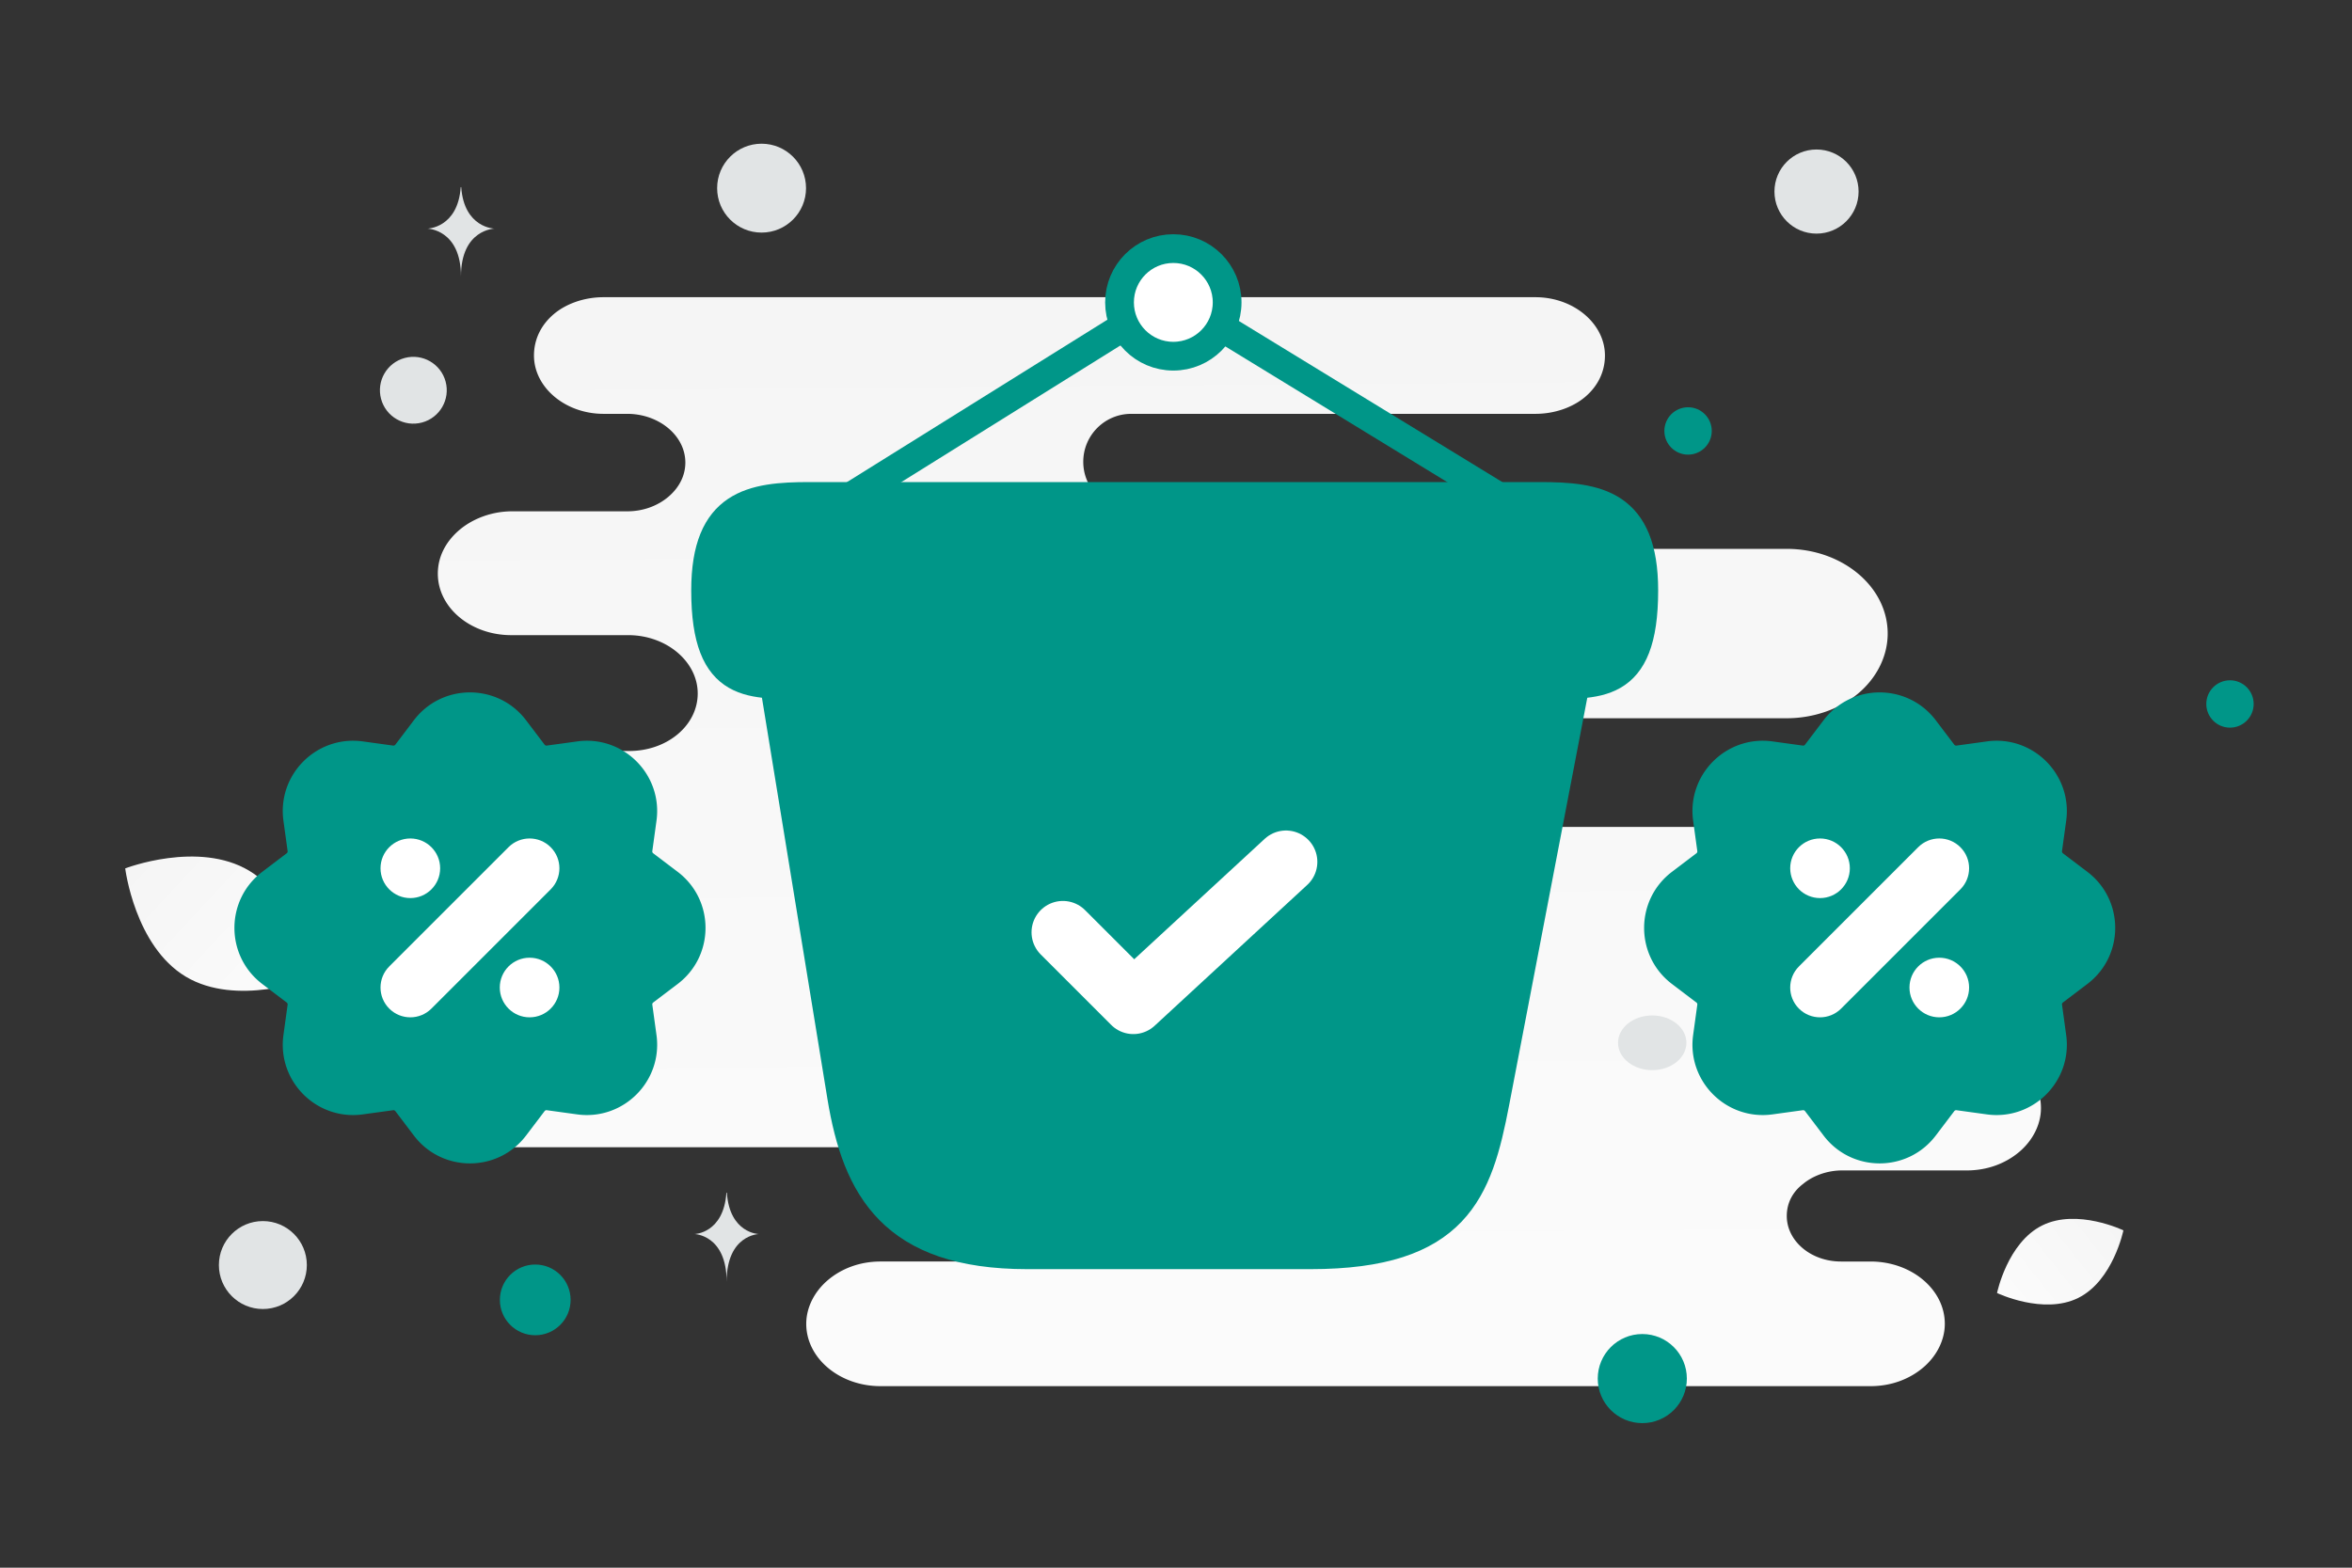 <svg width="900" height="600" viewBox="0 0 900 600" fill="none" xmlns="http://www.w3.org/2000/svg"><rect x="0" y="0" width="900" height="600" fill="#333333" stroke="none"/><path fill="transparent" d="M0 0h900v600H0z"/><path d="M752.563 399.649h-55.005c-13.479 0-24.771-9.174-24.771-20.793 0-5.81 2.914-11.008 7.285-14.677 4.372-3.67 10.564-6.116 17.486-6.116h8.014c6.921 0 13.114-2.446 17.485-6.115 4.371-3.67 7.285-8.868 7.285-14.678 0-11.313-10.928-20.792-24.77-20.792H537.565c-4.389 0-7.21-5.396-7.21-9.785 0-11.008-10.564-19.876-23.678-19.876h-62.521a5.962 5.962 0 1 1 0-11.925h239.559c10.564 0 20.4-3.669 27.321-9.479 6.921-5.81 11.292-14.066 11.292-22.933 0-18.041-17.485-32.412-38.613-32.412H559.986c-19.414 0-38.631-14.983-58.045-14.983h-69.079c-10.133 0-18.347-8.214-18.347-18.347 0-10.132 8.214-18.347 18.347-18.347h154.684c7.286 0 14.207-2.446 18.943-6.421 4.735-3.975 7.649-9.479 7.649-15.9 0-12.231-12.021-22.322-26.592-22.322H230.92c-7.286 0-14.207 2.446-18.943 6.421-4.735 3.976-7.649 9.48-7.649 15.901 0 12.231 12.021 22.321 26.592 22.321h9.107c12.021 0 22.221 8.256 22.221 18.653 0 5.198-2.55 9.785-6.557 13.148-4.007 3.364-9.472 5.504-15.664 5.504h-44.078c-7.649 0-14.935 2.752-20.035 7.033-5.1 4.281-8.378 10.091-8.378 16.818 0 13.148 12.749 23.544 28.049 23.544h44.806c14.571 0 26.592 10.091 26.592 22.322 0 6.116-2.914 11.62-7.65 15.595-4.735 3.975-11.292 6.421-18.578 6.421h-40.07c-6.557 0-12.385 2.14-16.757 5.81-4.371 3.669-6.921 8.561-6.921 14.065 0 11.008 10.564 19.876 23.678 19.876h32.421c18.578 0 33.513 12.537 33.513 28.131 0 7.645-3.643 14.983-9.836 19.876-6.192 5.198-14.571 8.256-23.677 8.256h-45.171c-9.107 0-17.485 3.057-23.313 8.256-6.193 4.892-9.836 11.925-9.836 19.569 0 15.289 14.935 27.826 33.149 27.826h139.478c15.404 0 30.535 8.562 45.939 8.562h25.402c9.711 0 17.582 7.871 17.582 17.582 0 9.71-7.871 17.582-17.582 17.582h-61.83c-8.014 0-14.935 2.752-20.035 7.033-5.1 4.281-8.378 10.396-8.378 16.817 0 13.149 12.749 23.851 28.413 23.851h378.847c8.014 0 14.936-2.752 20.036-7.033 5.099-4.281 8.378-10.396 8.378-16.818 0-13.148-12.75-23.85-28.414-23.85h-11.292c-11.657 0-20.764-7.95-20.764-17.429 0-4.893 2.186-9.174 6.193-12.231 3.643-3.058 9.107-5.199 14.935-5.199h47.72c8.014 0 14.936-2.752 20.036-7.032 5.099-4.281 8.378-10.397 8.378-16.818 0-13.76-12.75-24.462-28.414-24.462z" fill="url(#a)"/><path d="M795.242 496.758c-13.349 6.621-31.065-1.893-31.065-1.893s3.937-19.245 17.293-25.858c13.348-6.621 31.057 1.884 31.057 1.884s-3.937 19.245-17.285 25.867z" fill="url(#b)"/><path d="M71.062 373.779c19.491 11.682 47.455.883 47.455.883s-3.656-29.735-23.16-41.404c-19.49-11.681-47.443-.896-47.443-.896s3.657 29.735 23.148 41.417z" fill="url(#c)"/><circle cx="645.942" cy="164.934" r="9.065" transform="rotate(180 645.942 164.934)" fill="#009688"/><circle cx="628.431" cy="527.623" r="17.049" transform="rotate(180 628.431 527.623)" fill="#009688"/><circle r="13.533" transform="matrix(-1 0 0 1 204.812 497.505)" fill="#009688"/><circle r="9.061" transform="matrix(-1 0 0 1 853.308 269.43)" fill="#009688"/><circle r="16.827" transform="matrix(-1 0 0 1 100.586 484.172)" fill="#E1E4E5"/><circle r="12.807" transform="matrix(-1 0 0 1 758.313 374.849)" fill="#E1E4E5"/><circle r="16.098" transform="matrix(-1 0 0 1 695.096 73.315)" fill="#E1E4E5"/><circle r="12.786" transform="scale(1 -1) rotate(-75 -18.241 -177.742)" fill="#E1E4E5"/><circle r="17.009" transform="matrix(-1 0 0 1 291.422 72.01)" fill="#E1E4E5"/><ellipse rx="13.084" ry="10.467" transform="matrix(-1 0 0 1 632.227 399.112)" fill="#E1E4E5"/><path d="M176.297 71.627h.186c1.104 15.638 12.734 15.879 12.734 15.879s-12.825.25-12.825 18.319c0-18.069-12.824-18.32-12.824-18.32s11.625-.24 12.729-15.878zm101.662 384.852h.179c1.059 15.591 12.225 15.831 12.225 15.831s-12.313.25-12.313 18.266c0-18.016-12.312-18.266-12.312-18.266s11.161-.24 12.221-15.831z" fill="#E1E4E5"/><path d="M446.403 114.707 327.1 189.125m123.935-73.903 120.845 73.903" stroke="#009688" stroke-width="11" stroke-miterlimit="10" stroke-linecap="round" stroke-linejoin="round"/><path d="M270 225.98c0-33.282 17.77-35.98 39.849-35.98h279.302C611.23 190 629 192.698 629 225.98c0 38.678-17.77 35.98-39.849 35.98H309.849c-22.079 0-39.849 2.698-39.849-35.98z" fill="#009688" stroke="#009688" stroke-width="11"/><path d="m296.728 264.575 25.34 155.28c5.751 34.866 19.59 60.386 70.99 60.386h108.373c55.893 0 64.16-24.442 70.63-58.23l30.193-157.436" fill="#009688"/><path d="m296.728 264.575 25.34 155.28c5.751 34.866 19.59 60.386 70.99 60.386h108.373c55.893 0 64.16-24.442 70.63-58.23l30.193-157.436" stroke="#009688" stroke-width="11" stroke-linecap="round"/><path d="m406.719 356.817 26.958 26.958 58.41-53.917" stroke="#fff" stroke-width="24" stroke-linecap="round" stroke-linejoin="round"/><path d="m717.071 273.933-19.299 17.842-38.597 8.011-2.185 28.402-8.375 10.196-10.559 24.76c6.554 4.491 19.954 13.691 21.119 14.565 1.165.874-3.884 8.618-6.554 12.381v16.021c5.462 3.277 16.822 9.904 18.57 10.196 2.185.364 14.201-1.457 15.658-2.913 1.456-1.457 18.206 15.657 21.483 17.842 3.277 2.185 14.201 5.462 16.022 5.098 1.456-.292 8.375-7.647 11.652-11.288l16.75-6.555 28.037-5.097 2.913-29.495 13.109-22.575 1.456-13.109-20.391-26.217-4.369-27.674-37.505-6.19-18.935-14.201z" fill="#009688"/><path fill-rule="evenodd" clip-rule="evenodd" d="m733.498 295.865-7.084-9.342c-3.594-4.74-10.72-4.74-14.314 0l-7.084 9.342a18.863 18.863 0 0 1-17.599 7.29l-11.615-1.597c-5.893-.81-10.932 4.228-10.121 10.121l1.597 11.615a18.863 18.863 0 0 1-7.29 17.599l-9.342 7.084c-4.74 3.594-4.74 10.72 0 14.314l9.342 7.084a18.863 18.863 0 0 1 7.29 17.599l-1.597 11.615c-.811 5.893 4.228 10.932 10.121 10.122l11.615-1.597a18.86 18.86 0 0 1 17.599 7.289l7.084 9.343c3.594 4.74 10.72 4.74 14.314 0l7.084-9.343a18.86 18.86 0 0 1 17.599-7.289l11.615 1.597c5.893.81 10.932-4.229 10.121-10.122l-1.597-11.615a18.863 18.863 0 0 1 7.29-17.599l9.343-7.084c4.74-3.594 4.74-10.72 0-14.314l-9.343-7.084a18.863 18.863 0 0 1-7.29-17.599l1.597-11.615c.811-5.893-4.228-10.931-10.121-10.121l-11.615 1.597a18.863 18.863 0 0 1-17.599-7.29zm7.23-20.196c-10.782-14.22-32.16-14.22-42.942 0l-7.084 9.343a.9.9 0 0 1-.838.347l-11.615-1.597c-17.679-2.431-32.795 12.685-30.365 30.364l1.597 11.615a.895.895 0 0 1-.347.838l-9.342 7.084c-14.22 10.783-14.22 32.16 0 42.942l9.342 7.084a.896.896 0 0 1 .347.838l-1.597 11.615c-2.43 17.68 12.686 32.796 30.365 30.365l11.615-1.597a.897.897 0 0 1 .838.347l7.084 9.342c10.782 14.22 32.16 14.22 42.942 0l7.084-9.342a.897.897 0 0 1 .838-.347l11.615 1.597c17.679 2.431 32.795-12.685 30.365-30.365l-1.597-11.615a.896.896 0 0 1 .347-.838l9.342-7.084c14.22-10.782 14.22-32.159 0-42.942l-9.342-7.084a.895.895 0 0 1-.347-.838l1.597-11.615c2.43-17.679-12.686-32.795-30.365-30.364l-11.615 1.597a.9.9 0 0 1-.838-.347l-7.084-9.343z" fill="#009688"/><path d="m750.142 340.383-45.637 45.637c-4.455 4.455-11.679 4.455-16.135 0-4.456-4.456-4.456-11.68 0-16.135l45.637-45.638c4.456-4.455 11.68-4.455 16.135 0 4.456 4.456 4.456 11.68 0 16.136zm-42.295-8.068c0 6.301-5.108 11.409-11.409 11.409-6.302 0-11.41-5.108-11.41-11.409 0-6.301 5.108-11.409 11.41-11.409 6.301 0 11.409 5.108 11.409 11.409zm22.819 45.637c0 6.301 5.108 11.409 11.409 11.409 6.301 0 11.409-5.108 11.409-11.409 0-6.301-5.108-11.409-11.409-11.409-6.301 0-11.409 5.108-11.409 11.409z" fill="#fff"/><path d="m177.649 273.933-19.299 17.842-38.597 8.011-2.185 28.402-8.375 10.196-10.56 24.76c6.555 4.491 19.954 13.691 21.12 14.565 1.165.874-3.884 8.618-6.555 12.381v16.021c5.462 3.277 16.823 9.904 18.571 10.196 2.185.364 14.201-1.457 15.657-2.913 1.457-1.457 18.207 15.657 21.484 17.842 3.277 2.185 14.201 5.462 16.021 5.098 1.457-.292 8.375-7.647 11.652-11.288l16.75-6.555 28.038-5.097 2.913-29.495 13.109-22.575 1.456-13.109-20.391-26.217-4.37-27.674-37.505-6.19-18.934-14.201z" fill="#009688"/><path fill-rule="evenodd" clip-rule="evenodd" d="m194.076 295.865-7.084-9.342c-3.594-4.74-10.72-4.74-14.314 0l-7.084 9.342a18.864 18.864 0 0 1-17.599 7.29l-11.615-1.597c-5.893-.81-10.932 4.228-10.122 10.121l1.597 11.615a18.86 18.86 0 0 1-7.289 17.599l-9.343 7.084c-4.74 3.594-4.74 10.72 0 14.314l9.343 7.084a18.86 18.86 0 0 1 7.289 17.599l-1.597 11.615c-.81 5.893 4.229 10.932 10.122 10.122l11.615-1.597a18.861 18.861 0 0 1 17.599 7.289l7.084 9.343c3.594 4.74 10.72 4.74 14.314 0l7.084-9.343a18.86 18.86 0 0 1 17.598-7.289l11.616 1.597c5.893.81 10.931-4.229 10.121-10.122l-1.597-11.615a18.863 18.863 0 0 1 7.29-17.599l9.342-7.084c4.74-3.594 4.74-10.72 0-14.314l-9.342-7.084a18.863 18.863 0 0 1-7.29-17.599l1.597-11.615c.81-5.893-4.228-10.931-10.121-10.121l-11.616 1.597a18.862 18.862 0 0 1-17.598-7.29zm7.23-20.196c-10.783-14.22-32.16-14.22-42.942 0l-7.084 9.343a.9.9 0 0 1-.838.347l-11.615-1.597c-17.68-2.431-32.796 12.685-30.365 30.364l1.597 11.615a.897.897 0 0 1-.347.838l-9.342 7.084c-14.22 10.783-14.22 32.16 0 42.942l9.342 7.084a.898.898 0 0 1 .347.838l-1.597 11.615c-2.431 17.68 12.685 32.796 30.365 30.365l11.615-1.597a.898.898 0 0 1 .838.347l7.084 9.342c10.782 14.22 32.159 14.22 42.942 0l7.084-9.342a.897.897 0 0 1 .838-.347l11.615 1.597c17.679 2.431 32.795-12.685 30.364-30.365l-1.597-11.615a.9.9 0 0 1 .347-.838l9.343-7.084c14.22-10.782 14.22-32.159 0-42.942l-9.343-7.084a.9.9 0 0 1-.347-.838l1.597-11.615c2.431-17.679-12.685-32.795-30.364-30.364l-11.615 1.597a.9.9 0 0 1-.838-.347l-7.084-9.343z" fill="#009688"/><path d="m210.72 340.383-45.637 45.637c-4.456 4.455-11.68 4.455-16.135 0-4.456-4.456-4.456-11.68 0-16.135l45.637-45.638c4.455-4.455 11.679-4.455 16.135 0 4.456 4.456 4.456 11.68 0 16.136zm-42.295-8.068c0 6.301-5.109 11.409-11.41 11.409s-11.409-5.108-11.409-11.409c0-6.301 5.108-11.409 11.409-11.409 6.301 0 11.41 5.108 11.41 11.409zm22.818 45.637c0 6.301 5.108 11.409 11.409 11.409 6.302 0 11.41-5.108 11.41-11.409 0-6.301-5.108-11.409-11.41-11.409-6.301 0-11.409 5.108-11.409 11.409z" fill="#fff"/><circle cx="448.977" cy="115.736" r="20.589" fill="#fff" stroke="#009688" stroke-width="11"/><defs><linearGradient id="a" x1="481.233" y1="764.188" x2="472.679" y2="-339.713" gradientUnits="userSpaceOnUse"><stop stop-color="#fff"/><stop offset="1" stop-color="#EEE"/></linearGradient><linearGradient id="b" x1="743.983" y1="517.411" x2="854.079" y2="430.325" gradientUnits="userSpaceOnUse"><stop stop-color="#fff"/><stop offset="1" stop-color="#EEE"/></linearGradient><linearGradient id="c" x1="146.488" y1="411.383" x2="-10.346" y2="265.663" gradientUnits="userSpaceOnUse"><stop stop-color="#fff"/><stop offset="1" stop-color="#EEE"/></linearGradient></defs></svg>